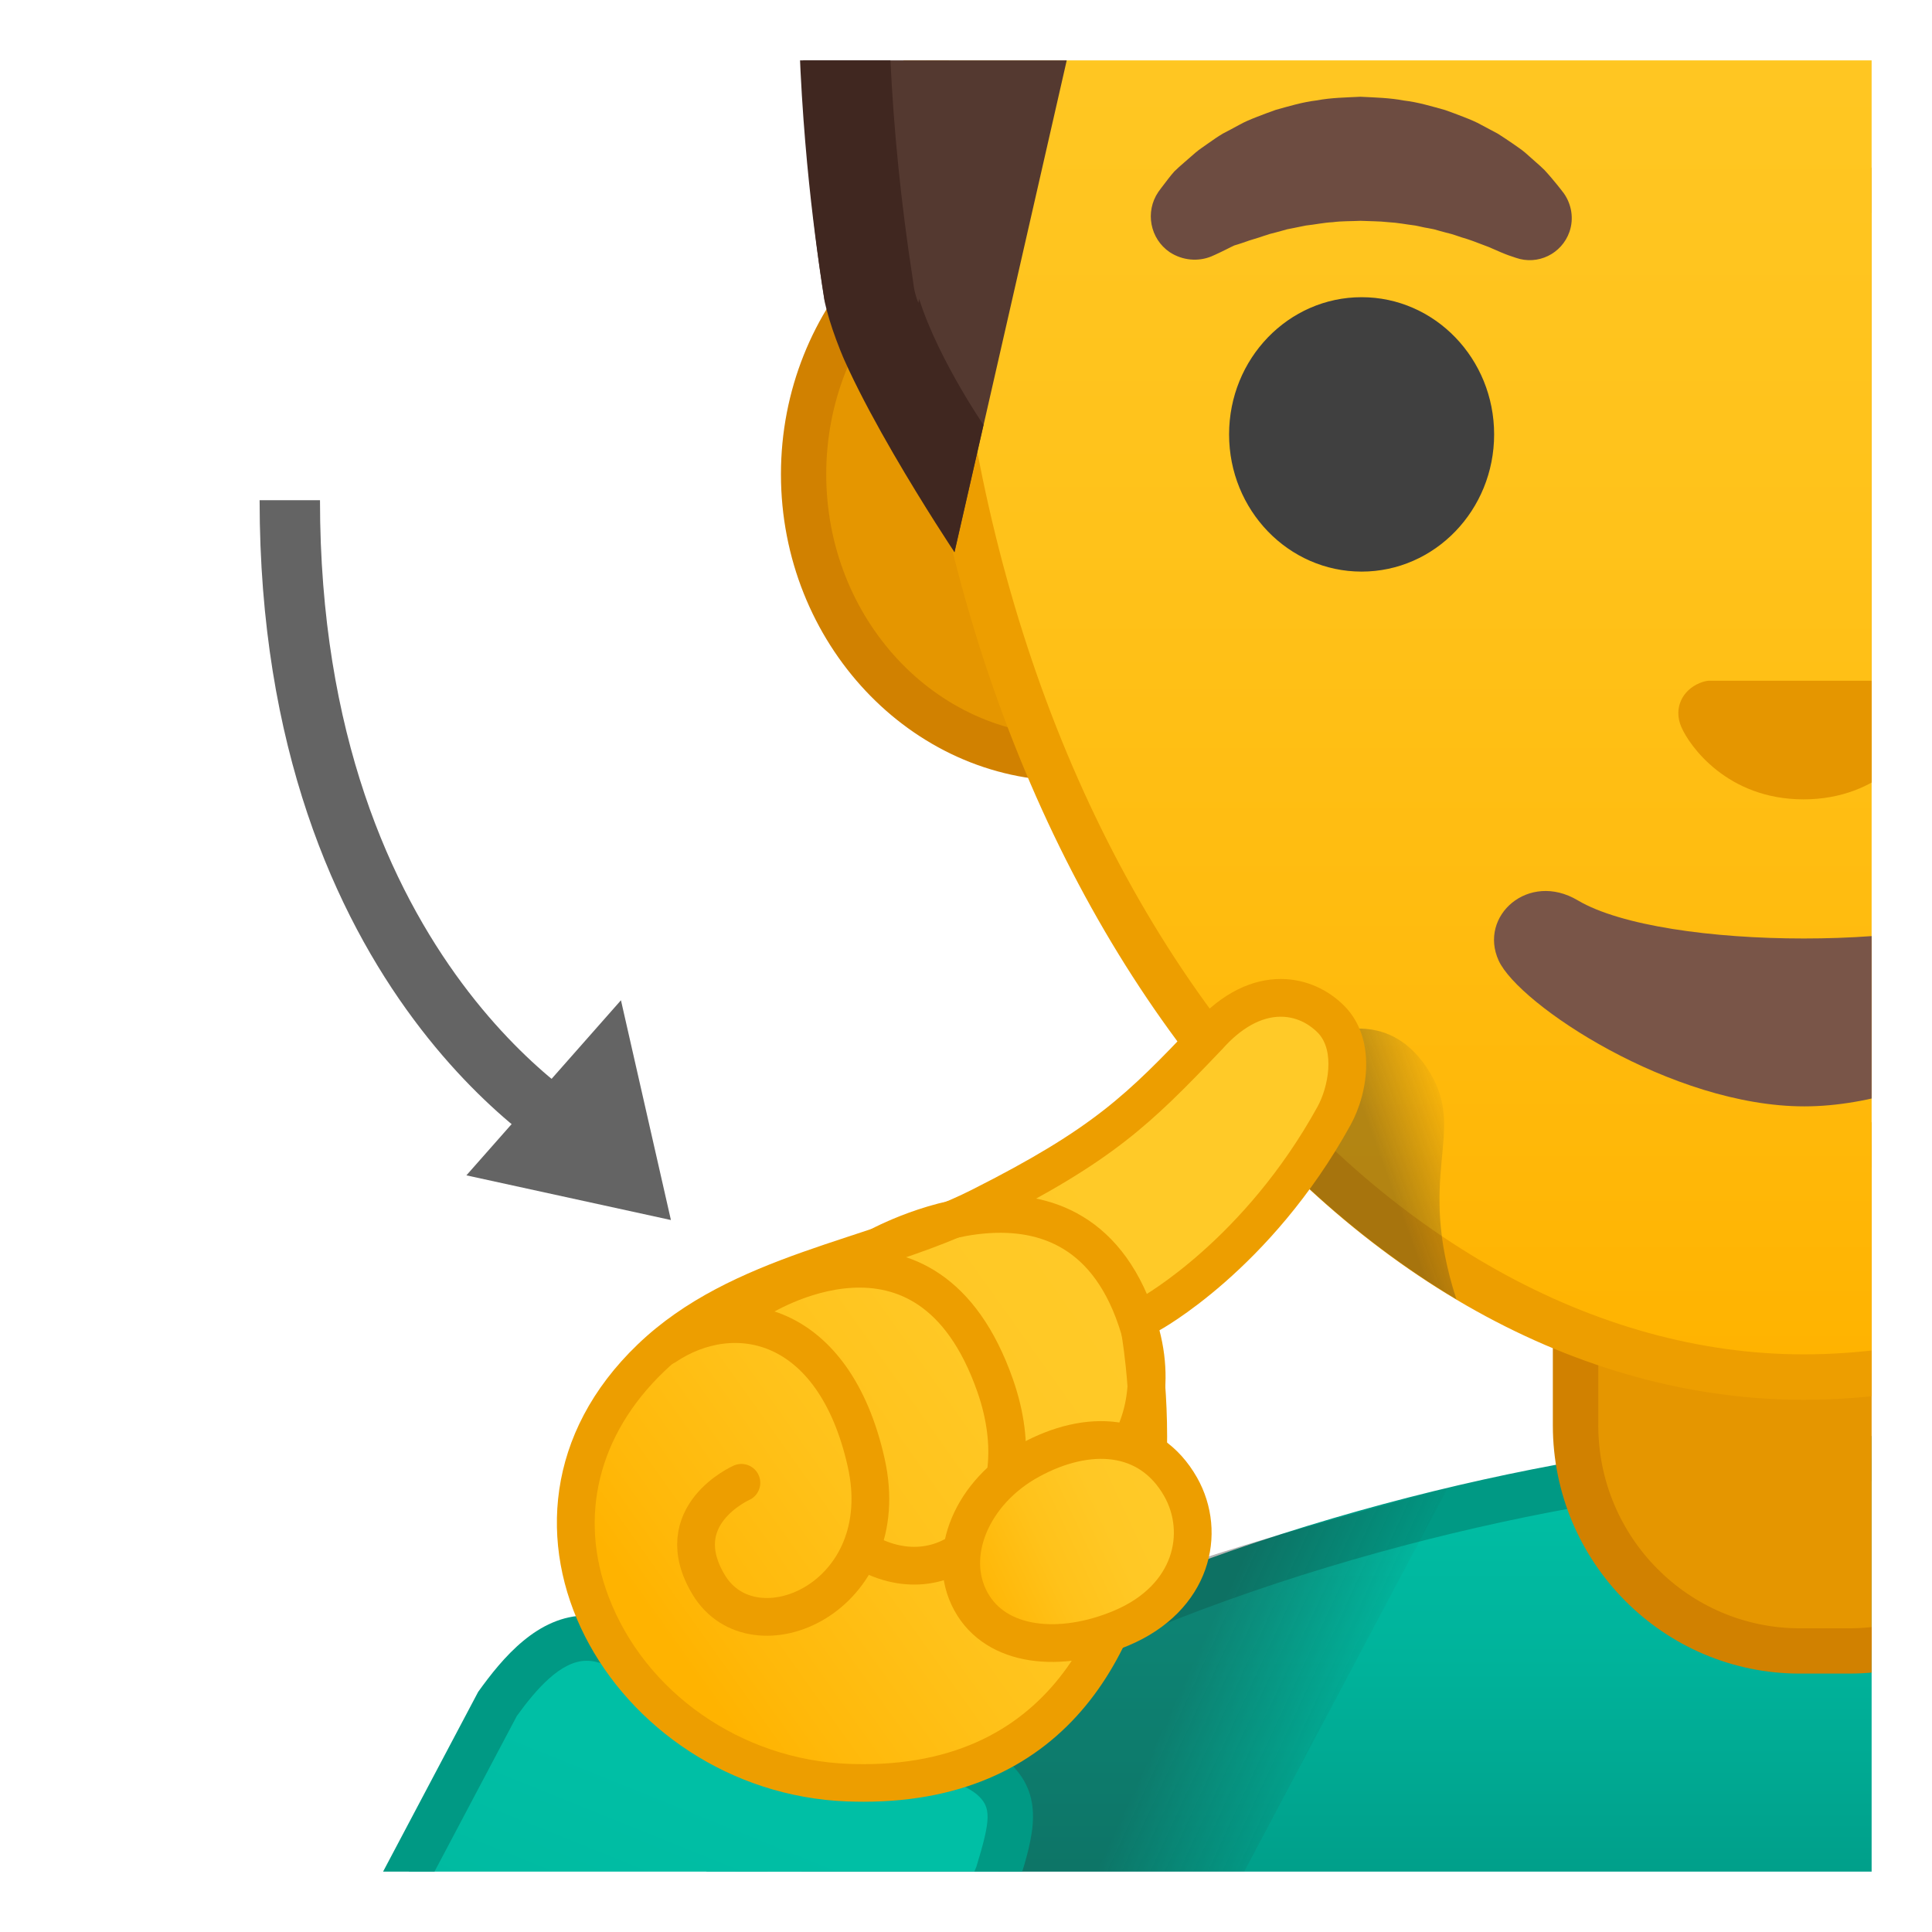 <svg viewBox="0 0 128 128" xmlns="http://www.w3.org/2000/svg" xmlns:xlink="http://www.w3.org/1999/xlink">
  <g id="Layer_13">
    <g>
      <defs>
        <rect id="SVGID_1_" height="120" width="120" x="4" y="4"/>
      </defs>
      <clipPath id="SVGID_2_">
        <use overflow="visible" xlink:href="#SVGID_1_"/>
      </clipPath>
      <g clip-path="url(#SVGID_2_)">
        <g id="XMLID_2_">
          <linearGradient id="SVGID_3_" gradientUnits="userSpaceOnUse" x1="119.986" x2="119.986" y1="98.113" y2="124.886">
            <stop offset="0" style="stop-color:#00BFA5"/>
            <stop offset="0.47" style="stop-color:#00B29A"/>
            <stop offset="1" style="stop-color:#009E89"/>
          </linearGradient>
          <path d="M42.11,155.68v-15.56c0-8.53,5.23-21.02,30.17-32.11c17.62-7.83,37.81-11.4,49.11-11.4 c36.78,0,76.47,16.27,76.47,42.56v16.51H42.11z" fill="url(#SVGID_3_)"/>
          <path d="M121.39,98.11c18.56,0,37.34,4.14,51.51,11.35c19.39,9.87,23.46,21.61,23.46,29.72v15.01H43.61v-14.06 c0-15.42,18.34-25.87,29.28-30.74C90.31,101.64,110.24,98.11,121.39,98.11 M121.39,95.11c-24.89,0-80.78,15.75-80.78,45.01 v17.06h158.76v-18.01C199.36,111.55,158.41,95.11,121.39,95.11L121.39,95.11z" fill="#009984"/>
        </g>
        <linearGradient id="SVGID_5_" gradientUnits="userSpaceOnUse" x1="74.241" x2="87.225" y1="113.725" y2="119.76">
          <stop offset="0.197" style="stop-color:#262626"/>
          <stop offset="1" style="stop-color:#262626;stop-opacity:0"/>
        </linearGradient>
        <path d="M80.59,127.47l15.33-28.9c-14.56,4.01-28.72,7.54-39.97,16.58 c-2.07,6.4-4.22,13.08-4.22,13.34C51.73,129,80.59,127.47,80.59,127.47z" fill="url(#SVGID_5_)" opacity="0.35"/>
        <g>
          <linearGradient id="SVGID_6_" gradientTransform="matrix(1.097 0.033 -0.034 1.111 13.94 -19.569)" gradientUnits="userSpaceOnUse" x1="34.061" x2="20.734" y1="124.026" y2="160.589">
            <stop offset="0" style="stop-color:#00BFA5"/>
            <stop offset="0.705" style="stop-color:#00B29A"/>
            <stop offset="1" style="stop-color:#00AB94"/>
          </linearGradient>
          <path d="M16.85,143.34l16.11-30.45c1.57-2.17,3.5-4.36,5.9-4.36c0.58,0,1.18,0.12,1.8,0.37 c0.05,0.02,0.1,0.04,0.16,0.05c8.43,2.33,22.66,6.8,24.94,8.85c1.71,1.54,1.3,3.25,0.34,6.38l-12.76,30.87L16.85,143.34z" fill="url(#SVGID_6_)"/>
          <path d="M38.86,110.03c0.39,0,0.8,0.09,1.25,0.27c0.1,0.04,0.21,0.08,0.31,0.1 c10.32,2.86,22.57,6.93,24.34,8.52c0.91,0.82,0.9,1.58-0.07,4.75L52.48,153.2l-33.46-10.74l15.22-28.77 C35.5,111.95,37.14,110.03,38.86,110.03 M38.86,107.03c-3.24,0-5.57,2.82-7.18,5.06l-16.99,32.12l39.51,12.68l13.32-32.21 c0.95-3.07,1.75-5.75-0.75-8c-3.4-3.06-25.55-9.18-25.55-9.18C40.38,107.18,39.6,107.03,38.86,107.03L38.86,107.03z" fill="#009984"/>
        </g>
        <g>
          <g>
            <g id="XMLID_65_">
              <path d="M119.25,109.38c-8.2,0-14.86-6.7-14.86-14.95V75.85h33v18.58c0,8.24-6.67,14.95-14.86,14.95H119.25z " fill="#E59600"/>
              <path d="M135.88,77.35v17.08c0,7.41-5.99,13.45-13.36,13.45h-3.27c-7.37,0-13.36-6.03-13.36-13.45V77.35h15 H135.88 M138.88,74.35h-18h-18v20.08c0,9.08,7.33,16.45,16.36,16.45h3.27c9.04,0,16.36-7.36,16.36-16.45V74.35 L138.88,74.35z" fill="#D18100"/>
            </g>
            <g>
              <g>
                <path d="M70.82,50.25c-9.69,0-17.58-8.44-17.58-18.82S61.13,12.6,70.82,12.6h97.33 c9.69,0,17.58,8.44,17.58,18.82s-7.89,18.82-17.58,18.82H70.82z" fill="#E59600"/>
                <path d="M168.15,14.1c8.87,0,16.08,7.77,16.08,17.32s-7.21,17.32-16.08,17.32h-13.12H83.94H70.82 c-8.87,0-16.08-7.77-16.08-17.32S61.95,14.1,70.82,14.1h13.12h71.09H168.15 M168.15,11.1h-13.12H83.94H70.82 c-10.49,0-19.08,9.15-19.08,20.32s8.59,20.32,19.08,20.32h13.12h71.09h13.12c10.49,0,19.08-9.15,19.08-20.32 S178.65,11.1,168.15,11.1L168.15,11.1z" fill="#D18100"/>
              </g>
              <g>
                <linearGradient id="SVGID_7_" gradientTransform="matrix(-1 0 0 -1 241.821 38.732)" gradientUnits="userSpaceOnUse" x1="122.358" x2="122.358" y1="-51.291" y2="94.885">
                  <stop offset="0" style="stop-color:#FFB300"/>
                  <stop offset="0.102" style="stop-color:#FFB809"/>
                  <stop offset="0.371" style="stop-color:#FFC21A"/>
                  <stop offset="0.659" style="stop-color:#FFC825"/>
                  <stop offset="1" style="stop-color:#FFCA28"/>
                </linearGradient>
                <path d="M119.49,91.24c-14.2,0-28.53-7.96-39.3-21.85c-11.53-14.87-18.24-35.3-18.9-57.54 C60.65-9.75,66.8-27.85,79.1-40.51c10.49-10.8,25.21-17,40.39-17c28.03,0,58.2,21.72,58.2,69.4 c0,22.12-6.36,42.5-17.91,57.39C148.95,83.23,134.27,91.24,119.49,91.24L119.49,91.24z" fill="url(#SVGID_7_)"/>
                <path d="M119.49-56.01c14.93,0,28.77,5.94,38.97,16.72c11.6,12.26,17.73,29.96,17.73,51.18 c0,21.78-6.25,41.84-17.6,56.47c-10.53,13.58-24.79,21.37-39.1,21.37c-13.74,0-27.63-7.75-38.11-21.27 C70.04,53.85,63.44,33.73,62.79,11.8c-0.63-21.18,5.38-38.91,17.39-51.27C90.38-49.98,104.71-56.01,119.49-56.01 M119.49-59.01c-30.12,0-61.1,23.48-59.7,70.9c1.42,47.99,29.92,80.85,59.7,80.85h0h0c30.99,0,59.7-33.15,59.7-80.85 C179.18-35.55,149.61-59.01,119.49-59.01L119.49-59.01z" fill="#ED9E00"/>
              </g>
              <g>
                <g>
                  <ellipse cx="90.21" cy="28.78" fill="#404040" rx="8.78" ry="9.09"/>
                  <ellipse cx="148.76" cy="28.78" fill="#404040" rx="8.78" ry="9.09"/>
                  <path d="M161.3,12.77c-1.65-2.19-5.47-5.37-12.88-5.37s-11.23,3.18-12.88,5.37 c-0.73,0.97-0.55,2.08-0.04,2.76c0.47,0.63,1.85,1.21,3.39,0.69c1.53-0.52,4.52-2.07,9.53-2.1c5.01,0.04,8,1.58,9.53,2.1 c1.53,0.52,2.92-0.06,3.39-0.69C161.85,14.85,162.03,13.73,161.3,12.77z" fill="#6D4C41"/>
                </g>
                <path d="M126.36,45.25c-0.19-0.08-0.38-0.12-0.57-0.15h-12.6c-0.19,0.02-0.38,0.07-0.57,0.15 c-1.14,0.46-1.77,1.65-1.23,2.91c0.54,1.26,3.05,4.8,8.1,4.8c5.06,0,7.56-3.54,8.1-4.8 C128.13,46.9,127.5,45.71,126.36,45.25z" fill="#E59600"/>
                <path d="M134.48,59.65c-5.67,3.37-24.27,3.37-29.95,0c-3.26-1.94-6.59,1.03-5.24,3.99 c1.33,2.91,11.48,9.66,20.25,9.66s18.79-6.75,20.12-9.66C141.02,60.68,137.74,57.71,134.48,59.65z" fill="#795548"/>
              </g>
            </g>
            <g>
              <radialGradient id="SVGID_8_" cx="1668.154" cy="-70.49" gradientTransform="matrix(-1 0 0 1 1788.881 0)" gradientUnits="userSpaceOnUse" r="55.755">
                <stop offset="0" style="stop-color:#6D4C41"/>
                <stop offset="1" style="stop-color:#543930"/>
              </radialGradient>
              <path d="M120.41-75.23c84.03,0,66.35,96.54,66.35,96.54s-8.85,15.61-8.84,15.28 c0.3-13.3-5.03-36.85-8.8-46.88c-1.9-5.06-7.15-8-12.47-7.03c-8.17,1.48-21.18,3.31-35.54,3.31 c-13.79,0-26.45-1.69-34.76-3.14c-5.7-0.99-11.2,2.52-12.7,8.1L63.24,36.59l-8.61-16.67 C54.63,19.92,37.42-75.23,120.41-75.23z" fill="url(#SVGID_8_)"/>
              <g>
                <defs>
                  <path id="SVGID_9_" d="M120.41-75.23c84.03,0,66.35,96.54,66.35,96.54s-8.85,15.61-8.84,15.28 c0.3-13.3-5.03-36.85-8.8-46.88c-1.9-5.06-7.15-8-12.47-7.03c-8.17,1.48-14.51-15.43-28.86-15.43 C114-32.75,94.71-31,94.71-31s-27.5,10.17-29,15.75c0,0-5.87,30.97-5.04,34.26c1.04,4.11,4.49,9.14,4.49,9.14l-1.93,8.44 c0,0-7.19-10.18-8.61-16.67C53.75,15.87,37.42-75.23,120.41-75.23z"/>
                </defs>
                <clipPath id="SVGID_10_">
                  <use overflow="visible" xlink:href="#SVGID_9_"/>
                </clipPath>
                <g clip-path="url(#SVGID_10_)">
                  <path d="M120.41-69.23c20.68,0,36.4,6.27,46.72,18.63c16.89,20.23,15.79,51.94,14.48,64.96 c-1.91-10.45-4.65-20.81-6.88-26.76c-2.5-6.64-8.95-11.1-16.06-11.1c-1.03,0-2.07,0.09-3.09,0.28 c-8.1,1.47-20.65,3.22-34.47,3.22c-13.4,0-25.74-1.66-33.73-3.05c-0.98-0.17-1.97-0.26-2.96-0.26 c-7.74,0-14.56,5.23-16.57,12.71l-0.03,0.11l-0.03,0.11l-6.95,30.45c-0.15-0.4-0.24-0.73-0.28-0.97 c-0.02-0.17-0.06-0.42-0.11-0.76c-1.51-9.79-1.96-19.43-1.32-28.65c1.2-17.32,6.08-31.09,14.51-40.92 C83.89-63.17,99.62-69.23,120.41-69.23 M120.41-75.23c-82.99,0-66.43,90.38-65.78,95.15c0.66,4.77,8.61,16.67,8.61,16.67 L73.65-9.04c1.33-4.95,5.81-8.27,10.77-8.27c0.64,0,1.28,0.05,1.93,0.17c8.31,1.45,20.97,3.14,34.76,3.14 c14.36,0,27.37-1.83,35.54-3.31c0.68-0.12,1.35-0.18,2.02-0.18c4.58,0,8.79,2.8,10.45,7.22 c3.77,10.03,9.1,33.58,8.8,46.88c0,0,0,0.01,0,0.01c0.17,0,8.84-15.28,8.84-15.28S204.43-75.23,120.41-75.23L120.41-75.23 z" fill="#402720"/>
                </g>
              </g>
            </g>
          </g>
          <path d="M80.25,16.99c0,0,0.38-0.16,1.02-0.48c0.15-0.07,0.34-0.18,0.51-0.25c0.16-0.04,0.31-0.1,0.48-0.15 c0.16-0.06,0.34-0.12,0.52-0.18c0.21-0.06,0.42-0.13,0.65-0.2c0.23-0.07,0.45-0.16,0.7-0.23c0.25-0.06,0.5-0.13,0.76-0.2 c0.13-0.04,0.26-0.07,0.39-0.11c0.14-0.03,0.27-0.05,0.41-0.08c0.28-0.05,0.55-0.12,0.84-0.17c0.58-0.06,1.16-0.19,1.77-0.22 c0.6-0.08,1.22-0.06,1.84-0.09c0.61,0.03,1.23,0.02,1.84,0.09c0.61,0.03,1.19,0.15,1.77,0.22c0.29,0.05,0.56,0.13,0.84,0.17 c0.14,0.03,0.28,0.05,0.41,0.08c0.13,0.04,0.26,0.07,0.39,0.11c0.26,0.07,0.51,0.14,0.76,0.2c0.25,0.07,0.47,0.16,0.7,0.23 c0.46,0.13,0.88,0.29,1.24,0.43c0.19,0.07,0.36,0.14,0.53,0.2c0.16,0.06,0.3,0.14,0.44,0.19c0.53,0.24,0.87,0.36,0.87,0.36 l0.5,0.17c1.45,0.51,3.04-0.26,3.55-1.72c0.31-0.89,0.13-1.84-0.37-2.55c0,0-0.28-0.38-0.82-1.02 c-0.14-0.16-0.29-0.34-0.46-0.52c-0.18-0.18-0.38-0.36-0.6-0.55c-0.22-0.2-0.45-0.4-0.7-0.62c-0.25-0.21-0.54-0.4-0.84-0.61 c-0.3-0.2-0.61-0.42-0.95-0.63c-0.35-0.18-0.7-0.38-1.07-0.57c-0.37-0.21-0.76-0.37-1.17-0.53 c-0.41-0.16-0.83-0.32-1.26-0.47c-0.87-0.24-1.78-0.52-2.73-0.63c-0.94-0.18-1.91-0.2-2.88-0.25 c-0.97,0.05-1.94,0.06-2.88,0.24c-0.95,0.11-1.86,0.39-2.73,0.63c-0.43,0.15-0.85,0.31-1.26,0.47 c-0.41,0.16-0.8,0.32-1.17,0.53c-0.37,0.2-0.72,0.39-1.07,0.57c-0.34,0.2-0.65,0.42-0.95,0.63c-0.3,0.22-0.58,0.39-0.85,0.62 c-0.27,0.24-0.53,0.46-0.77,0.67c-0.24,0.21-0.46,0.4-0.65,0.59c-0.16,0.18-0.27,0.32-0.38,0.46 c-0.44,0.56-0.68,0.9-0.68,0.9c-0.89,1.31-0.55,3.1,0.76,3.99C78.36,17.27,79.39,17.34,80.25,16.99z" fill="#6D4C41"/>
        </g>
        <linearGradient id="SVGID_11_" gradientUnits="userSpaceOnUse" x1="90.37" x2="97.246" y1="77.954" y2="75.464">
          <stop offset="0.197" style="stop-color:#262626"/>
          <stop offset="1" style="stop-color:#262626;stop-opacity:0"/>
        </linearGradient>
        <path d="M94.77,71.12c-3.31-5.56-8.94-1.62-8.94-1.62l-3.19,5.12 c4.25,4.67,8.92,8.52,13.85,11.46C93.79,77.76,97.14,75.1,94.77,71.12z" fill="url(#SVGID_11_)" opacity="0.35"/>
        <g>
          <g>
            <linearGradient id="SVGID_12_" gradientUnits="userSpaceOnUse" x1="45.051" x2="78.863" y1="109.823" y2="85.804">
              <stop offset="0" style="stop-color:#FFB300"/>
              <stop offset="0.102" style="stop-color:#FFB809"/>
              <stop offset="0.371" style="stop-color:#FFC21A"/>
              <stop offset="0.659" style="stop-color:#FFC825"/>
              <stop offset="1" style="stop-color:#FFCA28"/>
            </linearGradient>
            <path d="M57.21,118.12c-0.34,0-0.69-0.01-1.04-0.02c-7.58-0.29-14.42-5.06-17.01-11.88 c-2.2-5.79-0.76-11.71,3.96-16.24c3.84-3.69,8.98-5.38,13.94-7.01c2.82-0.93,5.48-1.8,7.89-3.02 c8.4-4.24,10.76-6.72,15.06-11.23c1.53-1.72,3.2-2.61,4.85-2.61c1.25,0,2.43,0.51,3.34,1.43c1.55,1.57,1.26,4.46,0.2,6.39 c-5.06,9.18-12.12,13.09-12.19,13.12c-0.47,0.26-0.73,0.79-0.64,1.31c0.01,0.05,0.91,5.38,0.31,10.88 C75.09,106.29,71.63,118.12,57.21,118.12C57.21,118.12,57.21,118.12,57.21,118.12z" fill="url(#SVGID_12_)"/>
            <path d="M84.85,67.36c1.23,0,2.06,0.66,2.45,1.05c1.18,1.2,0.69,3.64-0.01,4.91 c-4.86,8.82-11.62,12.59-11.68,12.63c-0.95,0.51-1.46,1.57-1.28,2.63c0.01,0.05,0.88,5.19,0.3,10.53 c-0.73,6.63-3.96,17.77-17.42,17.77c-0.33,0-0.66-0.01-1-0.02c-7.09-0.27-13.48-4.72-15.89-11.08 c-2.02-5.3-0.68-10.73,3.66-14.9c3.64-3.49,8.63-5.13,13.46-6.72c2.87-0.94,5.57-1.83,8.06-3.09 c8.25-4.17,10.68-6.53,15.4-11.48c0.02-0.02,0.04-0.04,0.06-0.06C82.22,68.1,83.56,67.36,84.85,67.36 M84.85,64.86 c-1.81,0-3.83,0.84-5.75,3c-4.42,4.64-6.63,6.89-14.72,10.97c-6.59,3.33-15.88,4.24-22.13,10.24 c-12.27,11.77-1.68,29.69,13.87,30.28c0.37,0.01,0.73,0.02,1.09,0.02c13.77,0,18.83-10.28,19.9-19.99 c0.63-5.76-0.32-11.23-0.32-11.23s7.37-3.97,12.69-13.62c1.19-2.16,1.7-5.73-0.4-7.87C88.02,65.58,86.52,64.86,84.85,64.86 L84.85,64.86z" fill="#ED9E00"/>
          </g>
          <path d=" M44.09,89.19c4.54-3.04,11.16-1.75,13.29,7.68c2.04,9.01-7.46,13.07-10.43,8.12c-2.75-4.58,2.17-6.75,2.17-6.75" fill="none" stroke="#ED9E00" stroke-linecap="round" stroke-linejoin="round" stroke-miterlimit="10" stroke-width="2.5"/>
          <path d=" M58.1,103.21c5.46,2.31,10.65-3.32,7.84-11.39c-4.53-12.98-15.68-5.76-15.68-5.76" fill="none" stroke="#ED9E00" stroke-linecap="round" stroke-linejoin="round" stroke-miterlimit="10" stroke-width="2.5"/>
          <path d=" M57.95,82.72c0,0,13.63-7.78,17.54,5.31c2.43,8.12-4.92,13.89-8.88,10.74" fill="none" stroke="#ED9E00" stroke-linecap="round" stroke-linejoin="round" stroke-miterlimit="10" stroke-width="2.5"/>
          <linearGradient id="SVGID_13_" gradientTransform="matrix(0.878 -0.479 0.479 0.878 -40.536 47.452)" gradientUnits="userSpaceOnUse" x1="63.974" x2="79.774" y1="101.197" y2="102.197">
            <stop offset="0" style="stop-color:#FFB300"/>
            <stop offset="0.102" style="stop-color:#FFB809"/>
            <stop offset="0.371" style="stop-color:#FFC21A"/>
            <stop offset="0.659" style="stop-color:#FFC825"/>
            <stop offset="1" style="stop-color:#FFCA28"/>
          </linearGradient>
          <path d=" M78.22,98.51c1.72,3.04,0.79,7.36-3.92,9.35c-4.03,1.7-8.31,1.3-9.98-1.77c-1.68-3.07,0.08-7.26,3.92-9.35 C72.08,94.64,76.15,94.86,78.22,98.51z" fill="url(#SVGID_13_)" stroke="#ED9E00" stroke-linecap="round" stroke-linejoin="round" stroke-miterlimit="10" stroke-width="2.5"/>
        </g>
      </g>
      <g clip-path="url(#SVGID_2_)">
        <path d="M19.2,33.14 c0,32.01,19.62,42.4,19.62,42.4" fill="none" stroke="#646464" stroke-linejoin="round" stroke-miterlimit="10" stroke-width="4"/>
        <polygon fill="#646464" points="41.14,66.27 30.9,77.87 44.45,80.83 "/>
      </g>
      <path clip-path="url(#SVGID_2_)" d=" M83.34,98.11" fill="none" stroke="#ED9E00" stroke-linecap="round" stroke-linejoin="round" stroke-miterlimit="10" stroke-width="2.5"/>
      <path clip-path="url(#SVGID_2_)" d=" M72.17,87.43" fill="none" stroke="#ED9E00" stroke-linecap="round" stroke-linejoin="round" stroke-miterlimit="10" stroke-width="2.5"/>
    </g>
  </g>
</svg>